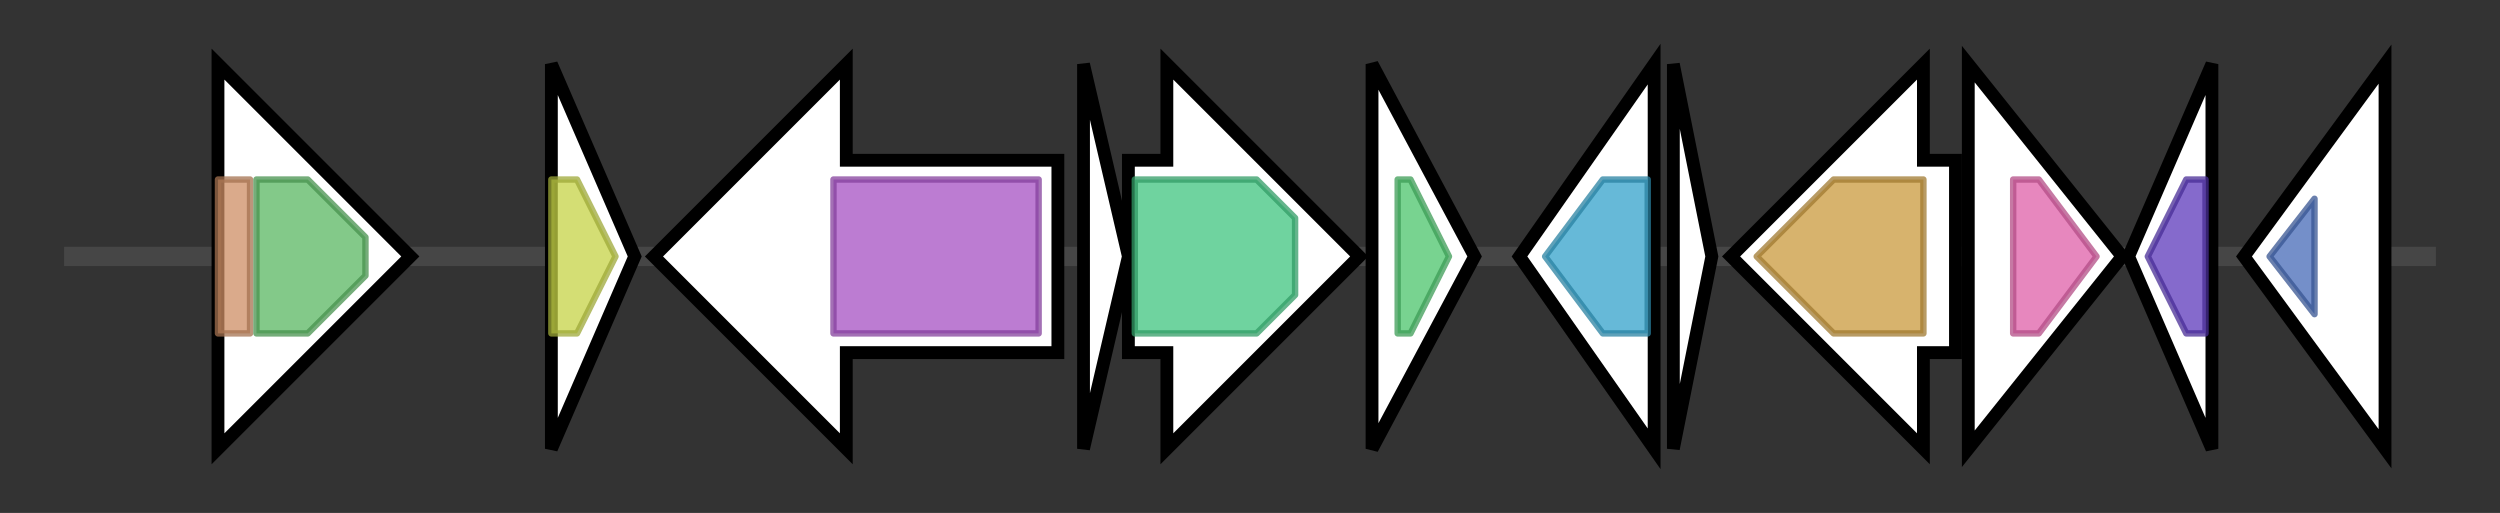 <svg version="1.1" baseProfile="full" xmlns="http://www.w3.org/2000/svg" width="389.933" height="80">
	<rect width="100%" height="100%" fill="#333333" stroke="none"/>
	<g>
		<line x1="10" y1="40.0" x2="379.933" y2="40.0" style="stroke:rgb(70,70,70); stroke-width:3 "/>
		<g>
			<title> (ctg3_142)</title>
			<polygon class=" (ctg3_142)" points="34,25 34,25 34,10 64,40 34,70 34,55 34,55" fill="rgb(255,255,255)" fill-opacity="1.0" stroke="rgb(0,0,0)" stroke-width="2"  />
			<g>
				<title>RsgA_N (PF16745)
"RsgA N-terminal domain"</title>
				<rect class="PF16745" x="34" y="28" stroke-linejoin="round" width="5" height="24" fill="rgb(205,142,100)" stroke="rgb(164,113,80)" stroke-width="1" opacity="0.75" />
			</g>
			<g>
				<title>RsgA_GTPase (PF03193)
"RsgA GTPase"</title>
				<polygon class="PF03193" points="40,28 48,28 57,37 57,43 48,52 40,52" stroke-linejoin="round" width="17" height="24" fill="rgb(89,182,98)" stroke="rgb(71,145,78)" stroke-width="1" opacity="0.75" />
			</g>
		</g>
		<g>
			<title> (ctg3_143)</title>
			<polygon class=" (ctg3_143)" points="86,10 99,40 86,70" fill="rgb(255,255,255)" fill-opacity="1.0" stroke="rgb(0,0,0)" stroke-width="2"  />
			<g>
				<title>NDK (PF00334)
"Nucleoside diphosphate kinase"</title>
				<polygon class="PF00334" points="86,28 90,28 96,40 90,52 86,52" stroke-linejoin="round" width="13" height="24" fill="rgb(197,210,70)" stroke="rgb(157,168,56)" stroke-width="1" opacity="0.75" />
			</g>
		</g>
		<g>
			<title> (ctg3_144)</title>
			<polygon class=" (ctg3_144)" points="165,25 132,25 132,10 102,40 132,70 132,55 165,55" fill="rgb(255,255,255)" fill-opacity="1.0" stroke="rgb(0,0,0)" stroke-width="2"  />
			<g>
				<title>Alpha_L_fucos (PF01120)
"Alpha-L-fucosidase"</title>
				<rect class="PF01120" x="130" y="28" stroke-linejoin="round" width="32" height="24" fill="rgb(165,80,195)" stroke="rgb(132,64,156)" stroke-width="1" opacity="0.75" />
			</g>
		</g>
		<g>
			<title> (ctg3_145)</title>
			<polygon class=" (ctg3_145)" points="169,10 176,40 169,70" fill="rgb(255,255,255)" fill-opacity="1.0" stroke="rgb(0,0,0)" stroke-width="2"  />
		</g>
		<g>
			<title> (ctg3_146)</title>
			<polygon class=" (ctg3_146)" points="176,25 182,25 182,10 212,40 182,70 182,55 176,55" fill="rgb(255,255,255)" fill-opacity="1.0" stroke="rgb(0,0,0)" stroke-width="2"  />
			<g>
				<title>DUF692 (PF05114)
"Protein of unknown function (DUF692)"</title>
				<polygon class="PF05114" points="177,28 196,28 202,34 202,46 196,52 177,52" stroke-linejoin="round" width="25" height="24" fill="rgb(63,196,127)" stroke="rgb(50,156,101)" stroke-width="1" opacity="0.75" />
			</g>
		</g>
		<g>
			<title> (ctg3_147)</title>
			<polygon class=" (ctg3_147)" points="214,10 230,40 214,70" fill="rgb(255,255,255)" fill-opacity="1.0" stroke="rgb(0,0,0)" stroke-width="2"  />
			<g>
				<title>Anthrone_oxy (PF08592)
"Anthrone oxygenase"</title>
				<polygon class="PF08592" points="218,28 220,28 226,40 220,52 218,52" stroke-linejoin="round" width="10" height="24" fill="rgb(75,196,107)" stroke="rgb(60,156,85)" stroke-width="1" opacity="0.75" />
			</g>
		</g>
		<g>
			<title> (ctg3_148)</title>
			<polygon class=" (ctg3_148)" points="237,40 258,10 258,70" fill="rgb(255,255,255)" fill-opacity="1.0" stroke="rgb(0,0,0)" stroke-width="2"  />
			<g>
				<title>Ribul_P_3_epim (PF00834)
"Ribulose-phosphate 3 epimerase family"</title>
				<polygon class="PF00834" points="241,40 250,28 257,28 257,52 250,52" stroke-linejoin="round" width="19" height="24" fill="rgb(51,162,202)" stroke="rgb(40,129,161)" stroke-width="1" opacity="0.75" />
			</g>
		</g>
		<g>
			<title> (ctg3_149)</title>
			<polygon class=" (ctg3_149)" points="261,10 267,40 261,70" fill="rgb(255,255,255)" fill-opacity="1.0" stroke="rgb(0,0,0)" stroke-width="2"  />
		</g>
		<g>
			<title> (ctg3_150)</title>
			<polygon class=" (ctg3_150)" points="305,25 300,25 300,10 270,40 300,70 300,55 305,55" fill="rgb(255,255,255)" fill-opacity="1.0" stroke="rgb(0,0,0)" stroke-width="2"  />
			<g>
				<title>Peptidase_M42 (PF05343)
"M42 glutamyl aminopeptidase"</title>
				<polygon class="PF05343" points="274,40 286,28 300,28 300,52 286,52" stroke-linejoin="round" width="29" height="24" fill="rgb(201,153,60)" stroke="rgb(160,122,48)" stroke-width="1" opacity="0.75" />
			</g>
		</g>
		<g>
			<title> (ctg3_151)</title>
			<polygon class=" (ctg3_151)" points="307,10 331,40 307,70" fill="rgb(255,255,255)" fill-opacity="1.0" stroke="rgb(0,0,0)" stroke-width="2"  />
			<g>
				<title>DUF4294 (PF14127)
"Domain of unknown function (DUF4294)"</title>
				<polygon class="PF14127" points="314,28 318,28 327,40 318,52 314,52" stroke-linejoin="round" width="15" height="24" fill="rgb(223,95,168)" stroke="rgb(178,76,134)" stroke-width="1" opacity="0.75" />
			</g>
		</g>
		<g>
			<title> (ctg3_152)</title>
			<polygon class=" (ctg3_152)" points="332,40 345,10 345,70" fill="rgb(255,255,255)" fill-opacity="1.0" stroke="rgb(0,0,0)" stroke-width="2"  />
			<g>
				<title>NUDIX (PF00293)
"NUDIX domain"</title>
				<polygon class="PF00293" points="335,40 341,28 344,28 344,52 341,52" stroke-linejoin="round" width="12" height="24" fill="rgb(92,56,187)" stroke="rgb(73,44,149)" stroke-width="1" opacity="0.75" />
			</g>
		</g>
		<g>
			<title> (ctg3_153)</title>
			<polygon class=" (ctg3_153)" points="350,40 372,10 372,70" fill="rgb(255,255,255)" fill-opacity="1.0" stroke="rgb(0,0,0)" stroke-width="2"  />
			<g>
				<title>Methyltransf_30 (PF05430)
"S-adenosyl-L-methionine-dependent methyltransferase"</title>
				<polygon class="PF05430" points="354,40 361,31 361,49" stroke-linejoin="round" width="11" height="24" fill="rgb(70,106,183)" stroke="rgb(55,84,146)" stroke-width="1" opacity="0.75" />
			</g>
		</g>
	</g>
</svg>
